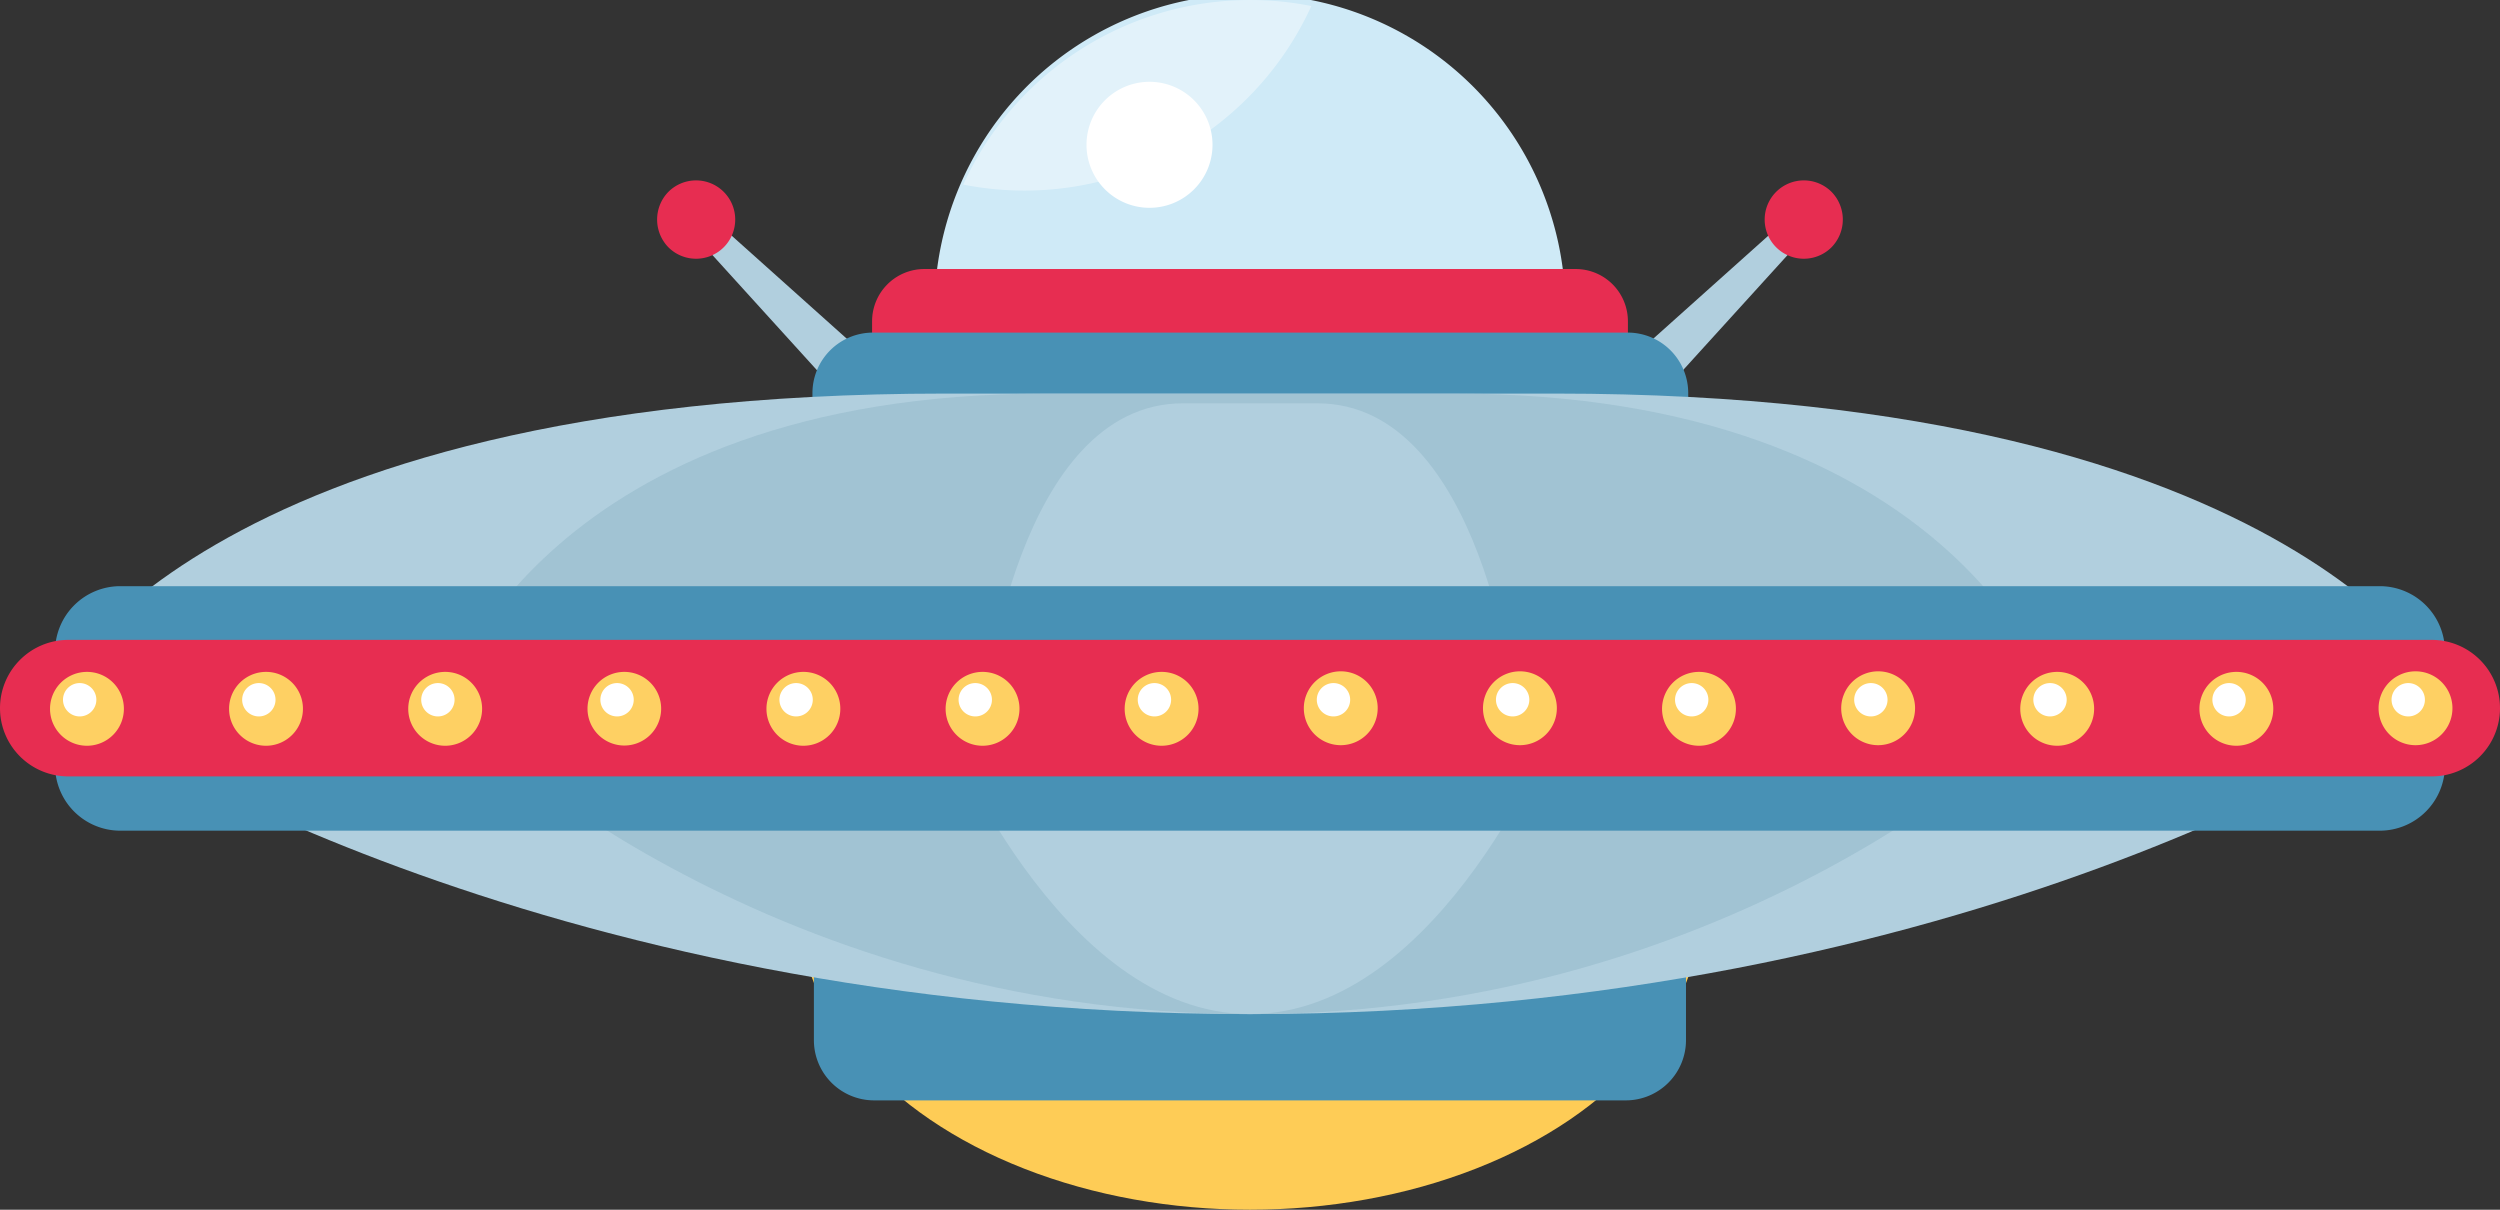 <svg id="Capa_1" data-name="Capa 1" xmlns="http://www.w3.org/2000/svg" viewBox="0 0 223.4 108.1"><rect x="0" y="0" width="223.4" height="108.1" fill="#333333" stroke="none"/><defs><style>.cls-1{fill:#b1cfde;}.cls-2{fill:#e72d51;}.cls-3{fill:#cfeaf7;}.cls-4,.cls-5{fill:#fff;}.cls-4{opacity:0.4;}.cls-6{fill:#4891b5;}.cls-7{fill:#fecc56;}.cls-8{fill:#96bbcc;opacity:0.6;}.cls-9{fill:#fed063;}</style></defs><title>ufo</title><polygon class="cls-1" points="160.71 21.72 159.9 20.91 159.09 20.1 141.64 35.72 143.31 37.39 144.97 39.05 160.71 21.72"/><path class="cls-2" d="M163.61,22.11a3.5,3.5,0,1,1,.06-5A3.54,3.54,0,0,1,163.61,22.11Z" transform="translate(0 0.04)"/><polygon class="cls-1" points="62.69 21.72 63.5 20.91 64.31 20.1 81.76 35.72 80.09 37.39 78.42 39.05 62.69 21.72"/><path class="cls-2" d="M59.78,22.11a3.5,3.5,0,1,0-.06-5A3.55,3.55,0,0,0,59.78,22.11Z" transform="translate(0 0.04)"/><path class="cls-3" d="M139.88,28.15c0,15.57-12.61,29-28.18,29s-28.19-13.39-28.19-29a28.19,28.19,0,1,1,56.37,0Z" transform="translate(0 0.04)"/><path class="cls-4" d="M86.06,16.45a28.21,28.21,0,0,0,5.48.54A28.18,28.18,0,0,0,117.18.5a28.16,28.16,0,0,0-31.12,16Z" transform="translate(0 0.04)"/><path class="cls-5" d="M108.35,12.9a5.63,5.63,0,1,1-5.63-5.63A5.63,5.63,0,0,1,108.35,12.9Z" transform="translate(0 0.04)"/><path class="cls-2" d="M140.81,24H82.59a4.67,4.67,0,0,0-4.66,4.67v8.74h67.54V28.71A4.67,4.67,0,0,0,140.81,24Z" transform="translate(0 0.04)"/><path class="cls-6" d="M145.43,29.68H78a5.41,5.41,0,0,0-5.4,5.41V46h78.26V35.09A5.41,5.41,0,0,0,145.43,29.68Z" transform="translate(0 0.04)"/><ellipse class="cls-7" cx="111.7" cy="80.73" rx="40.35" ry="27.37"/><path class="cls-6" d="M78.11,98.29h67.17a5.38,5.38,0,0,0,5.38-5.38V82.82H72.73V92.91A5.38,5.38,0,0,0,78.11,98.29Z" transform="translate(0 0.04)"/><path class="cls-1" d="M111.7,90.58h0c64.58,0,103.47-26.18,103.47-26.18H8.23S47.12,90.58,111.7,90.58Z" transform="translate(0 0.04)"/><path class="cls-8" d="M111.7,90.58h0c44,0,70.5-26.18,70.5-26.18H41.2S67.7,90.58,111.7,90.58Z" transform="translate(0 0.04)"/><path class="cls-1" d="M111.7,90.58h0c17.15,0,27.48-26.18,27.48-26.18h-55S94.55,90.58,111.7,90.58Z" transform="translate(0 0.04)"/><path class="cls-1" d="M139,35.13H84.43c-67,0-80,26.95-80,26.95H219S205.94,35.13,139,35.13Z" transform="translate(0 0.04)"/><path class="cls-8" d="M129.91,35.13H93.49C48.75,35.13,40,62.08,40,62.08H183.37S174.64,35.13,129.91,35.13Z" transform="translate(0 0.04)"/><path class="cls-1" d="M117.72,36h-12C90.9,36,88,62.93,88,62.93h47.36S132.5,36,117.72,36Z" transform="translate(0 0.04)"/><path class="cls-6" d="M218.48,58.12A5.83,5.83,0,0,1,212.65,64H10.75a5.83,5.83,0,0,1-5.83-5.83h0a5.83,5.83,0,0,1,5.83-5.83h201.9a5.83,5.83,0,0,1,5.83,5.83Z" transform="translate(0 0.04)"/><path class="cls-6" d="M218.48,68.36a5.83,5.83,0,0,1-5.83,5.83H10.75a5.83,5.83,0,0,1-5.83-5.83h0a5.83,5.83,0,0,1,5.83-5.83h201.9a5.83,5.83,0,0,1,5.83,5.83Z" transform="translate(0 0.04)"/><path class="cls-2" d="M223.4,63.24a6.1,6.1,0,0,1-6.1,6.1H6.1A6.1,6.1,0,0,1,0,63.24H0a6.1,6.1,0,0,1,6.1-6.1H217.3a6.1,6.1,0,0,1,6.1,6.1Z" transform="translate(0 0.04)"/><path class="cls-9" d="M11.07,63.24A3.3,3.3,0,1,1,7.77,60,3.29,3.29,0,0,1,11.07,63.24Z" transform="translate(0 0.04)"/><path class="cls-5" d="M8.61,62.5A1.49,1.49,0,1,1,7.12,61,1.49,1.49,0,0,1,8.61,62.5Z" transform="translate(0 0.04)"/><path class="cls-9" d="M27.07,63.24A3.3,3.3,0,1,1,23.78,60,3.29,3.29,0,0,1,27.07,63.24Z" transform="translate(0 0.04)"/><path class="cls-5" d="M24.62,62.5A1.49,1.49,0,1,1,23.13,61,1.49,1.49,0,0,1,24.62,62.5Z" transform="translate(0 0.04)"/><path class="cls-9" d="M43.08,63.24A3.3,3.3,0,1,1,39.78,60,3.29,3.29,0,0,1,43.08,63.24Z" transform="translate(0 0.04)"/><path class="cls-5" d="M40.62,62.5A1.49,1.49,0,1,1,39.13,61,1.49,1.49,0,0,1,40.62,62.5Z" transform="translate(0 0.04)"/><path class="cls-9" d="M59.08,63.24A3.29,3.29,0,1,1,55.79,60,3.29,3.29,0,0,1,59.08,63.24Z" transform="translate(0 0.04)"/><path class="cls-5" d="M56.63,62.5A1.49,1.49,0,1,1,55.14,61,1.49,1.49,0,0,1,56.63,62.5Z" transform="translate(0 0.04)"/><path class="cls-9" d="M75.09,63.24A3.3,3.3,0,1,1,71.8,60,3.29,3.29,0,0,1,75.09,63.24Z" transform="translate(0 0.04)"/><path class="cls-5" d="M72.63,62.5A1.49,1.49,0,1,1,71.15,61,1.49,1.49,0,0,1,72.63,62.5Z" transform="translate(0 0.04)"/><path class="cls-9" d="M91.1,63.24A3.3,3.3,0,1,1,87.8,60,3.29,3.29,0,0,1,91.1,63.24Z" transform="translate(0 0.04)"/><path class="cls-5" d="M88.64,62.5A1.49,1.49,0,1,1,87.15,61,1.49,1.49,0,0,1,88.64,62.5Z" transform="translate(0 0.04)"/><path class="cls-9" d="M107.1,63.24A3.3,3.3,0,1,1,103.81,60,3.29,3.29,0,0,1,107.1,63.24Z" transform="translate(0 0.04)"/><path class="cls-5" d="M104.65,62.5A1.49,1.49,0,1,1,103.16,61,1.49,1.49,0,0,1,104.65,62.5Z" transform="translate(0 0.04)"/><path class="cls-9" d="M123.11,63.24a3.3,3.3,0,1,1-3.3-3.29A3.29,3.29,0,0,1,123.11,63.24Z" transform="translate(0 0.04)"/><path class="cls-5" d="M120.65,62.5A1.49,1.49,0,1,1,119.16,61,1.49,1.49,0,0,1,120.65,62.5Z" transform="translate(0 0.04)"/><path class="cls-9" d="M139.12,63.24a3.3,3.3,0,1,1-3.3-3.29A3.29,3.29,0,0,1,139.12,63.24Z" transform="translate(0 0.04)"/><path class="cls-5" d="M136.66,62.5A1.49,1.49,0,1,1,135.17,61,1.49,1.49,0,0,1,136.66,62.5Z" transform="translate(0 0.04)"/><path class="cls-9" d="M155.12,63.24A3.3,3.3,0,1,1,151.83,60,3.29,3.29,0,0,1,155.12,63.24Z" transform="translate(0 0.04)"/><path class="cls-5" d="M152.66,62.5A1.49,1.49,0,1,1,151.18,61,1.49,1.49,0,0,1,152.66,62.5Z" transform="translate(0 0.04)"/><path class="cls-9" d="M171.13,63.24a3.3,3.3,0,1,1-3.3-3.29A3.29,3.29,0,0,1,171.13,63.24Z" transform="translate(0 0.04)"/><path class="cls-5" d="M168.67,62.5A1.49,1.49,0,1,1,167.18,61,1.49,1.49,0,0,1,168.67,62.5Z" transform="translate(0 0.04)"/><path class="cls-9" d="M187.13,63.24A3.3,3.3,0,1,1,183.84,60,3.29,3.29,0,0,1,187.13,63.24Z" transform="translate(0 0.04)"/><path class="cls-5" d="M184.68,62.5A1.49,1.49,0,1,1,183.19,61,1.49,1.49,0,0,1,184.68,62.5Z" transform="translate(0 0.04)"/><path class="cls-9" d="M203.14,63.24A3.3,3.3,0,1,1,199.85,60,3.29,3.29,0,0,1,203.14,63.24Z" transform="translate(0 0.04)"/><path class="cls-5" d="M200.68,62.5A1.49,1.49,0,1,1,199.19,61,1.49,1.49,0,0,1,200.68,62.5Z" transform="translate(0 0.04)"/><path class="cls-9" d="M219.15,63.24a3.3,3.3,0,1,1-3.3-3.29A3.29,3.29,0,0,1,219.15,63.24Z" transform="translate(0 0.04)"/><path class="cls-5" d="M216.69,62.5A1.49,1.49,0,1,1,215.2,61,1.49,1.49,0,0,1,216.69,62.5Z" transform="translate(0 0.04)"/></svg>